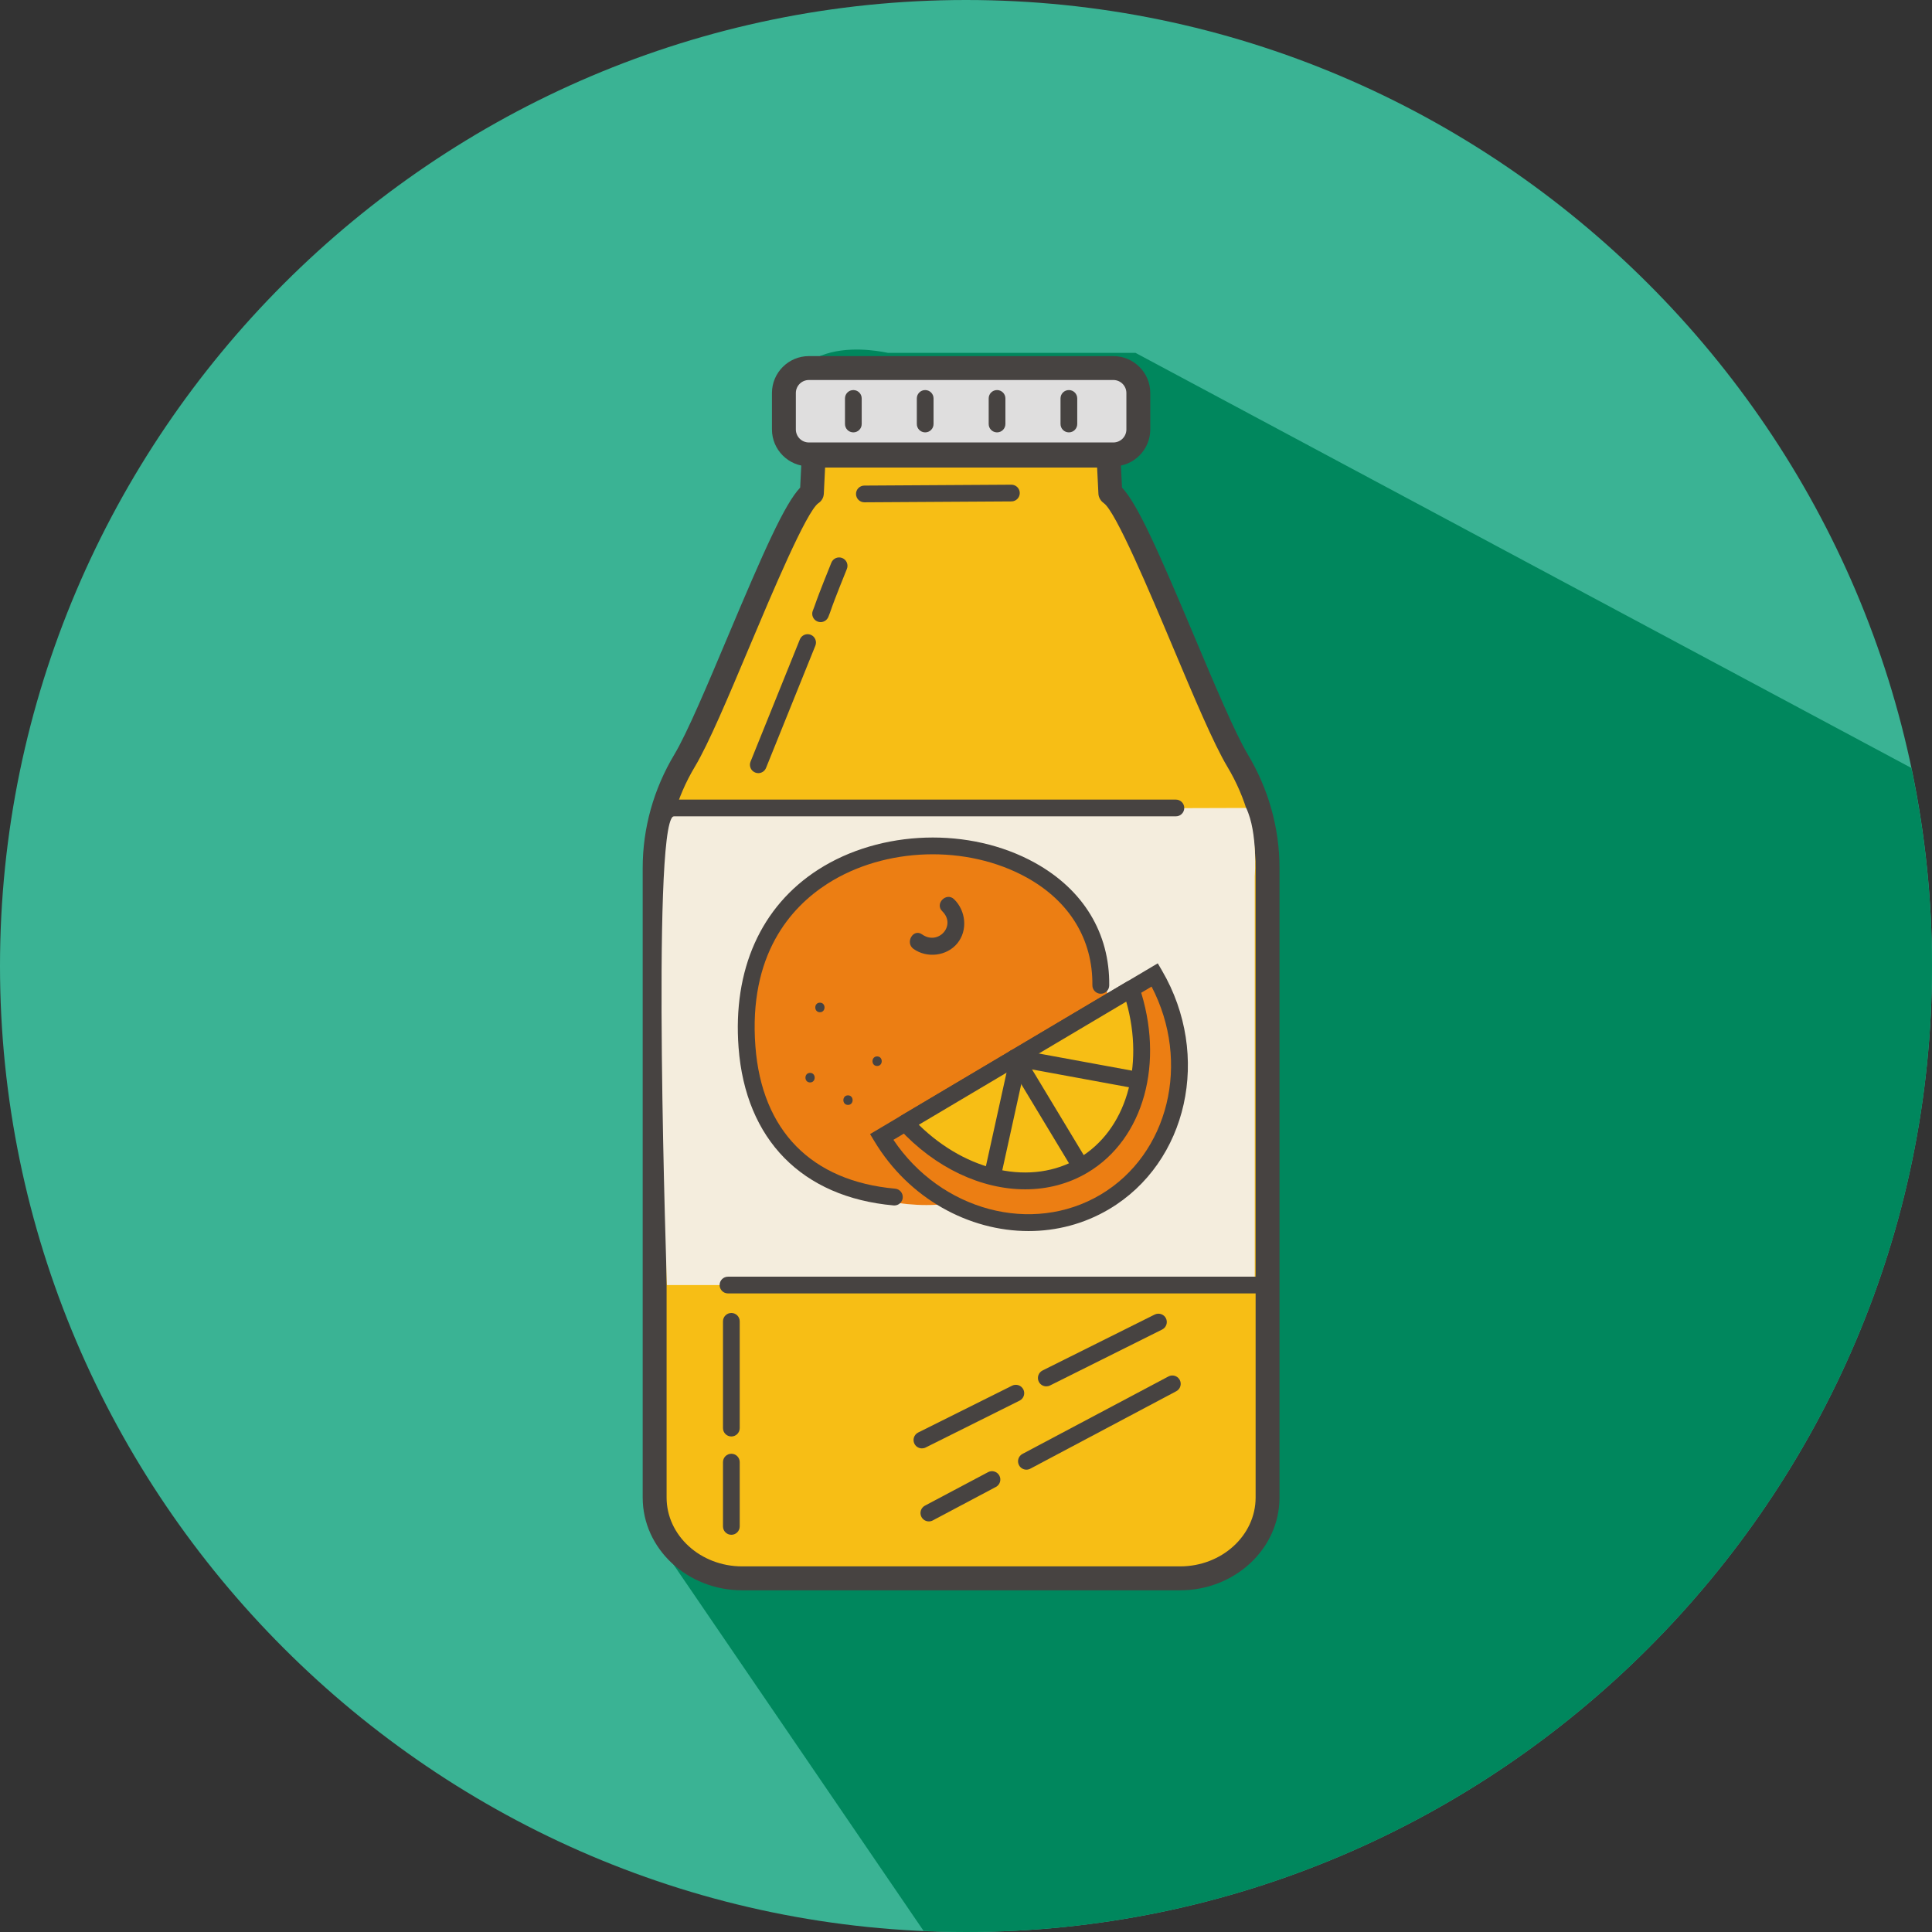 <?xml version="1.0" encoding="iso-8859-1"?>
<!-- Generator: Adobe Illustrator 19.0.0, SVG Export Plug-In . SVG Version: 6.00 Build 0)  -->
<svg version="1.1" id="Layer_1" xmlns="http://www.w3.org/2000/svg" xmlns:xlink="http://www.w3.org/1999/xlink" x="0px" y="0px"
	 viewBox="0 0 512 512" style="enable-background:new 0 0 512 512;" xml:space="preserve">
<rect x="0" y="0" width="512" height="512" fill="#333333" stroke="none"/>
<path style="fill:#3AB394;" d="M256,512L256,512C115.2,512,0,396.8,0,256l0,0C0,115.2,115.2,0,256,0l0,0c140.8,0,256,115.2,256,256
	l0,0C512,396.8,396.8,512,256,512z"/>
<path style="fill:#00875D;" d="M512,256L512,256c0-17.98-1.9-35.528-5.472-52.484L300.912,93.508h-65.6
	c-0.788-0.068-30.212-7.364-27.624,21.42c0.124,1.348,10.476,4.332,8.636,9.852c-15.492,46.4-41.432,89.32-41.432,89.32
	l-2.764,105.624v85.584l72.636,106.404C248.492,511.876,252.232,512,256,512l0,0C396.8,512,512,396.8,512,256z"/>
<g>
	<g>
		<path style="fill:#F7BE15;" d="M327.98,201.576c-8.396-14.004-27.008-66.5-33.728-70.876l-0.488-9.964h-78.116l-0.488,9.964
			c-6.72,4.38-25.332,56.872-33.728,70.876c-5.212,8.692-7.94,18.452-7.94,28.388v166.912c0,11.82,10.384,21.404,23.188,21.404
			h20.864h74.332h20.86c12.808,0,23.188-9.584,23.188-21.404V229.964C335.92,220.028,333.192,210.268,327.98,201.576"/>
		<path style="fill:#474341;" d="M312.732,421.448H196.676c-14.528,0-26.356-11.024-26.356-24.572V229.964
			c0-10.48,2.9-20.856,8.392-30.02c3.388-5.656,8.804-18.524,14.048-30.968c9.712-23.072,15.196-35.444,19.296-39.756l0.424-8.648
			c0.08-1.684,1.476-3.008,3.164-3.008h78.116c1.688,0,3.08,1.324,3.16,3.008l0.424,8.648c4.1,4.312,9.584,16.688,19.296,39.756
			c5.244,12.444,10.66,25.312,14.048,30.968c5.492,9.16,8.392,19.54,8.392,30.02v166.908
			C339.084,410.42,327.264,421.448,312.732,421.448 M218.66,123.9l-0.34,6.952c-0.052,1.012-0.584,1.94-1.436,2.492
			c-3.176,2.208-12.268,23.804-18.288,38.092c-5.568,13.228-10.828,25.724-14.456,31.76c-4.9,8.18-7.484,17.436-7.484,26.764
			v166.908c0,10.056,8.98,18.24,20.02,18.24h116.056c11.04,0,20.02-8.184,20.02-18.24V229.964c0-9.332-2.588-18.584-7.484-26.764
			c-3.624-6.036-8.884-18.532-14.456-31.76c-6.02-14.288-15.108-35.884-18.292-38.096c-0.804-0.556-1.384-1.512-1.428-2.488
			l-0.344-6.952H218.66V123.9z"/>
		<path style="fill:#F4EDDD;" d="M332.52,340.552H176.736c0,0-4.116-120.836,1.656-124.188c3.42-1.988,151.852-2.248,151.852-2.248
			c3.164,6.528,2.276,18.068,2.276,18.068L332.52,340.552L332.52,340.552z"/>
		<path style="fill:#DFDEDE;" d="M297.916,120.416h-86.424c-2.064,0-3.752-1.688-3.752-3.752v-15.372
			c0-2.064,1.688-3.752,3.752-3.752h86.424c2.064,0,3.752,1.692,3.752,3.752v15.372C301.668,118.728,299.98,120.416,297.916,120.416
			"/>
		<g>
			<path style="fill:#474341;" d="M295.056,123.584h-80.7c-5.388,0-9.78-4.388-9.78-9.78v-9.652c0-5.392,4.388-9.78,9.78-9.78h80.7
				c5.388,0,9.78,4.388,9.78,9.78v9.652C304.832,119.196,300.444,123.584,295.056,123.584 M214.356,100.708
				c-1.9,0-3.448,1.544-3.448,3.448v9.652c0,1.9,1.544,3.448,3.448,3.448h80.7c1.9,0,3.448-1.544,3.448-3.448v-9.652
				c0-1.904-1.544-3.448-3.448-3.448H214.356z"/>
			<path style="fill:#474341;" d="M226.144,114.584c-1.228,0-2.216-0.992-2.216-2.216v-6.78c0-1.228,0.988-2.216,2.216-2.216
				s2.216,0.992,2.216,2.216v6.78C228.36,113.596,227.372,114.584,226.144,114.584"/>
			<path style="fill:#474341;" d="M245.184,114.584c-1.228,0-2.216-0.992-2.216-2.216v-6.78c0-1.228,0.988-2.216,2.216-2.216
				s2.216,0.992,2.216,2.216v6.78C247.396,113.596,246.408,114.584,245.184,114.584"/>
			<path style="fill:#474341;" d="M264.228,114.584c-1.228,0-2.216-0.992-2.216-2.216v-6.78c0-1.228,0.988-2.216,2.216-2.216
				s2.216,0.992,2.216,2.216v6.78C266.44,113.596,265.452,114.584,264.228,114.584"/>
			<path style="fill:#474341;" d="M283.264,114.584c-1.228,0-2.216-0.992-2.216-2.216v-6.78c0-1.228,0.988-2.216,2.216-2.216
				s2.216,0.992,2.216,2.216v6.78C285.48,113.596,284.492,114.584,283.264,114.584"/>
			<path style="fill:#474341;" d="M311.624,216.336H175.072c-1.228,0-2.216-0.992-2.216-2.216c0-1.228,0.992-2.216,2.216-2.216
				h136.552c1.228,0,2.216,0.992,2.216,2.216C313.84,215.344,312.852,216.336,311.624,216.336"/>
			<path style="fill:#474341;" d="M334.828,342.768H192.92c-1.224,0-2.216-0.992-2.216-2.216c0-1.228,0.992-2.216,2.216-2.216
				h141.908c1.228,0,2.216,0.992,2.216,2.216S336.056,342.768,334.828,342.768"/>
			<path style="fill:#474341;" d="M229.068,133.116c-1.216,0-2.208-0.98-2.216-2.204c-0.012-1.22,0.976-2.22,2.204-2.228
				l38.96-0.236h0.016c1.216,0,2.208,0.984,2.216,2.204s-0.98,2.22-2.204,2.228l-38.964,0.236H229.068z"/>
			<path style="fill:#474341;" d="M200.956,204.892c-0.272,0-0.556-0.052-0.828-0.164c-1.136-0.456-1.684-1.748-1.228-2.88
				l13.072-32.396c0.46-1.132,1.752-1.684,2.884-1.228c1.132,0.46,1.684,1.752,1.224,2.884l-13.072,32.396
				C202.66,204.368,201.832,204.892,200.956,204.892"/>
			<path style="fill:#474341;" d="M217.464,164.868c-0.272,0-0.556-0.052-0.828-0.164c-1.136-0.456-1.684-1.748-1.228-2.88
				c0.316-0.784,0.444-1.16,0.628-1.68c0.412-1.172,1.048-3.012,4.284-11.032c0.464-1.136,1.752-1.684,2.884-1.228
				c1.136,0.46,1.684,1.752,1.228,2.884c-3.176,7.88-3.808,9.676-4.208,10.836c-0.2,0.576-0.348,1-0.7,1.876
				C219.172,164.344,218.34,164.868,217.464,164.868"/>
			<path style="fill:#474341;" d="M193.816,406.732c-1.228,0-2.216-0.992-2.216-2.216v-17.04c0-1.228,0.988-2.216,2.216-2.216
				s2.216,0.992,2.216,2.216v17.04C196.032,405.74,195.044,406.732,193.816,406.732"/>
			<path style="fill:#474341;" d="M193.816,380.68c-1.228,0-2.216-0.992-2.216-2.216v-28.296c0-1.228,0.988-2.216,2.216-2.216
				s2.216,0.988,2.216,2.216v28.296C196.032,379.688,195.044,380.68,193.816,380.68"/>
			<path style="fill:#474341;" d="M277.276,367.396c-0.812,0-1.596-0.448-1.984-1.228c-0.544-1.096-0.1-2.424,0.992-2.976
				l29.724-14.824c1.096-0.528,2.424-0.104,2.976,0.992c0.544,1.096,0.1,2.424-0.996,2.976l-29.72,14.828
				C277.948,367.324,277.612,367.396,277.276,367.396"/>
			<path style="fill:#474341;" d="M244.316,383.836c-0.812,0-1.596-0.448-1.984-1.228c-0.544-1.096-0.1-2.424,0.992-2.976
				l24.896-12.416c1.088-0.532,2.424-0.104,2.976,0.996c0.544,1.096,0.1,2.424-0.996,2.972l-24.896,12.42
				C244.988,383.764,244.652,383.836,244.316,383.836"/>
			<path style="fill:#474341;" d="M272.008,389.476c-0.792,0-1.556-0.428-1.96-1.18c-0.572-1.084-0.164-2.42,0.92-2.996
				l38.68-20.524c1.076-0.572,2.42-0.168,2.996,0.92c0.572,1.084,0.16,2.42-0.924,2.996l-38.676,20.524
				C272.716,389.392,272.36,389.476,272.008,389.476"/>
			<path style="fill:#474341;" d="M246.156,403.188c-0.792,0-1.56-0.428-1.96-1.18c-0.572-1.084-0.164-2.42,0.92-2.996l16.732-8.876
				c1.072-0.572,2.416-0.164,2.996,0.92c0.572,1.084,0.164,2.424-0.92,2.996l-16.728,8.876
				C246.864,403.104,246.508,403.188,246.156,403.188"/>
		</g>
		<path style="fill:#EC7E13;" d="M294.184,271.524c0,26.412-21.792,47.824-48.676,47.824s-48.676-21.412-48.676-47.824
			s21.792-47.824,48.676-47.824S294.184,245.112,294.184,271.524"/>
		<g>
			<path style="fill:#474341;" d="M237.012,319.46c-0.072,0-0.136-0.004-0.204-0.008c-24.244-2.18-39.22-17.416-41.076-41.804
				c-1.572-20.692,5.932-37.452,21.128-47.204c16.544-10.612,40.144-11.352,57.392-1.8c12.864,7.124,19.86,18.664,19.704,32.5
				c-0.012,1.228-1.012,2.208-2.232,2.208H291.7c-1.228-0.012-2.22-1.024-2.208-2.256c0.136-12.116-6.048-22.256-17.404-28.544
				c-15.876-8.784-37.584-8.112-52.816,1.652c-9.724,6.24-20.932,18.788-19.08,43.108c1.696,22.316,14.84,35.7,37.02,37.696
				c1.228,0.108,2.132,1.196,2.024,2.424C239.128,318.592,238.156,319.46,237.012,319.46"/>
			<path style="fill:#474341;" d="M217.284,268.252c1.628,0,1.636-2.536,0-2.536C215.652,265.716,215.648,268.252,217.284,268.252"
				/>
			<path style="fill:#474341;" d="M214.676,286.86c1.628,0,1.636-2.536,0-2.536C213.048,284.328,213.044,286.86,214.676,286.86"/>
			<path style="fill:#474341;" d="M224.728,292.816c1.628,0,1.636-2.536,0-2.536C223.096,290.284,223.092,292.816,224.728,292.816"
				/>
			<path style="fill:#474341;" d="M232.444,282.496c1.628,0,1.636-2.536,0-2.536C230.816,279.96,230.808,282.496,232.444,282.496"/>
			<path style="fill:#474341;" d="M249.708,241.488c3.828,3.752-1.06,9.172-5.348,6.136c-2.352-1.664-4.584,2.208-2.256,3.856
				c3.556,2.516,8.812,1.912,11.596-1.484c2.82-3.44,2.272-8.624-0.836-11.668C250.816,236.316,247.656,239.468,249.708,241.488"/>
		</g>
		<path style="fill:#EC7E13;" d="M306.024,258.36l-72.376,42.956c12.844,21.3,39.244,29.008,59.144,17.2
			C312.692,306.704,318.564,279.836,306.024,258.36"/>
		<path style="fill:#474341;" d="M272.58,326.244c-15.792,0-31.68-8.576-40.84-23.776l-1.164-1.924l76.244-45.252l1.132,1.94
			c13.124,22.472,6.84,50.824-14.02,63.204C287.3,324.372,279.944,326.244,272.58,326.244 M236.768,302.064
			c12.576,18.748,36.728,25.292,54.888,14.532c18.148-10.776,23.956-35.124,13.524-55.14L236.768,302.064z"/>
		<path style="fill:#F7BE15;" d="M299.756,262.08l-59.836,35.516c13.408,14.608,32.764,19.78,47.136,11.248
			C301.424,300.316,306.156,280.848,299.756,262.08"/>
		<g>
			<path style="fill:#474341;" d="M271.688,315.184c-11.544,0-23.816-5.624-33.416-16.08c-0.452-0.492-0.66-1.168-0.568-1.836
				c0.1-0.664,0.496-1.252,1.076-1.592l59.836-35.516c0.58-0.348,1.284-0.42,1.912-0.172c0.632,0.232,1.124,0.736,1.344,1.372
				c6.892,20.216,1.268,40.532-13.68,49.404C283.176,313.744,277.524,315.184,271.688,315.184 M243.488,298.076
				c12.836,12.576,29.948,16.252,42.432,8.848c12.476-7.404,17.44-24.196,12.548-41.484L243.488,298.076z"/>
			<path style="fill:#474341;" d="M285.904,310.524c-0.756,0-1.492-0.384-1.912-1.084l-16.876-27.976
				c-0.64-1.056-0.3-2.424,0.756-3.06c1.044-0.632,2.424-0.3,3.064,0.756l16.876,27.976c0.636,1.056,0.3,2.424-0.76,3.064
				C286.696,310.42,286.3,310.524,285.904,310.524"/>
			<path style="fill:#474341;" d="M300.084,288.26c-0.136,0-0.272-0.012-0.412-0.036l-31.048-5.708
				c-1.212-0.224-2.016-1.388-1.796-2.604c0.228-1.212,1.36-2,2.604-1.796l31.048,5.708c1.212,0.228,2.016,1.388,1.796,2.604
				C302.076,287.504,301.14,288.26,300.084,288.26"/>
			<path style="fill:#474341;" d="M263.4,312.044c-0.156,0-0.32-0.016-0.48-0.052c-1.204-0.268-1.968-1.456-1.704-2.66l5.992-27.192
				c0.268-1.2,1.44-1.96,2.66-1.704c1.204,0.268,1.968,1.456,1.7,2.66l-5.988,27.196C265.352,311.332,264.432,312.044,263.4,312.044
				"/>
		</g>
	</g>
</g>
<g>
</g>
<g>
</g>
<g>
</g>
<g>
</g>
<g>
</g>
<g>
</g>
<g>
</g>
<g>
</g>
<g>
</g>
<g>
</g>
<g>
</g>
<g>
</g>
<g>
</g>
<g>
</g>
<g>
</g>
</svg>

